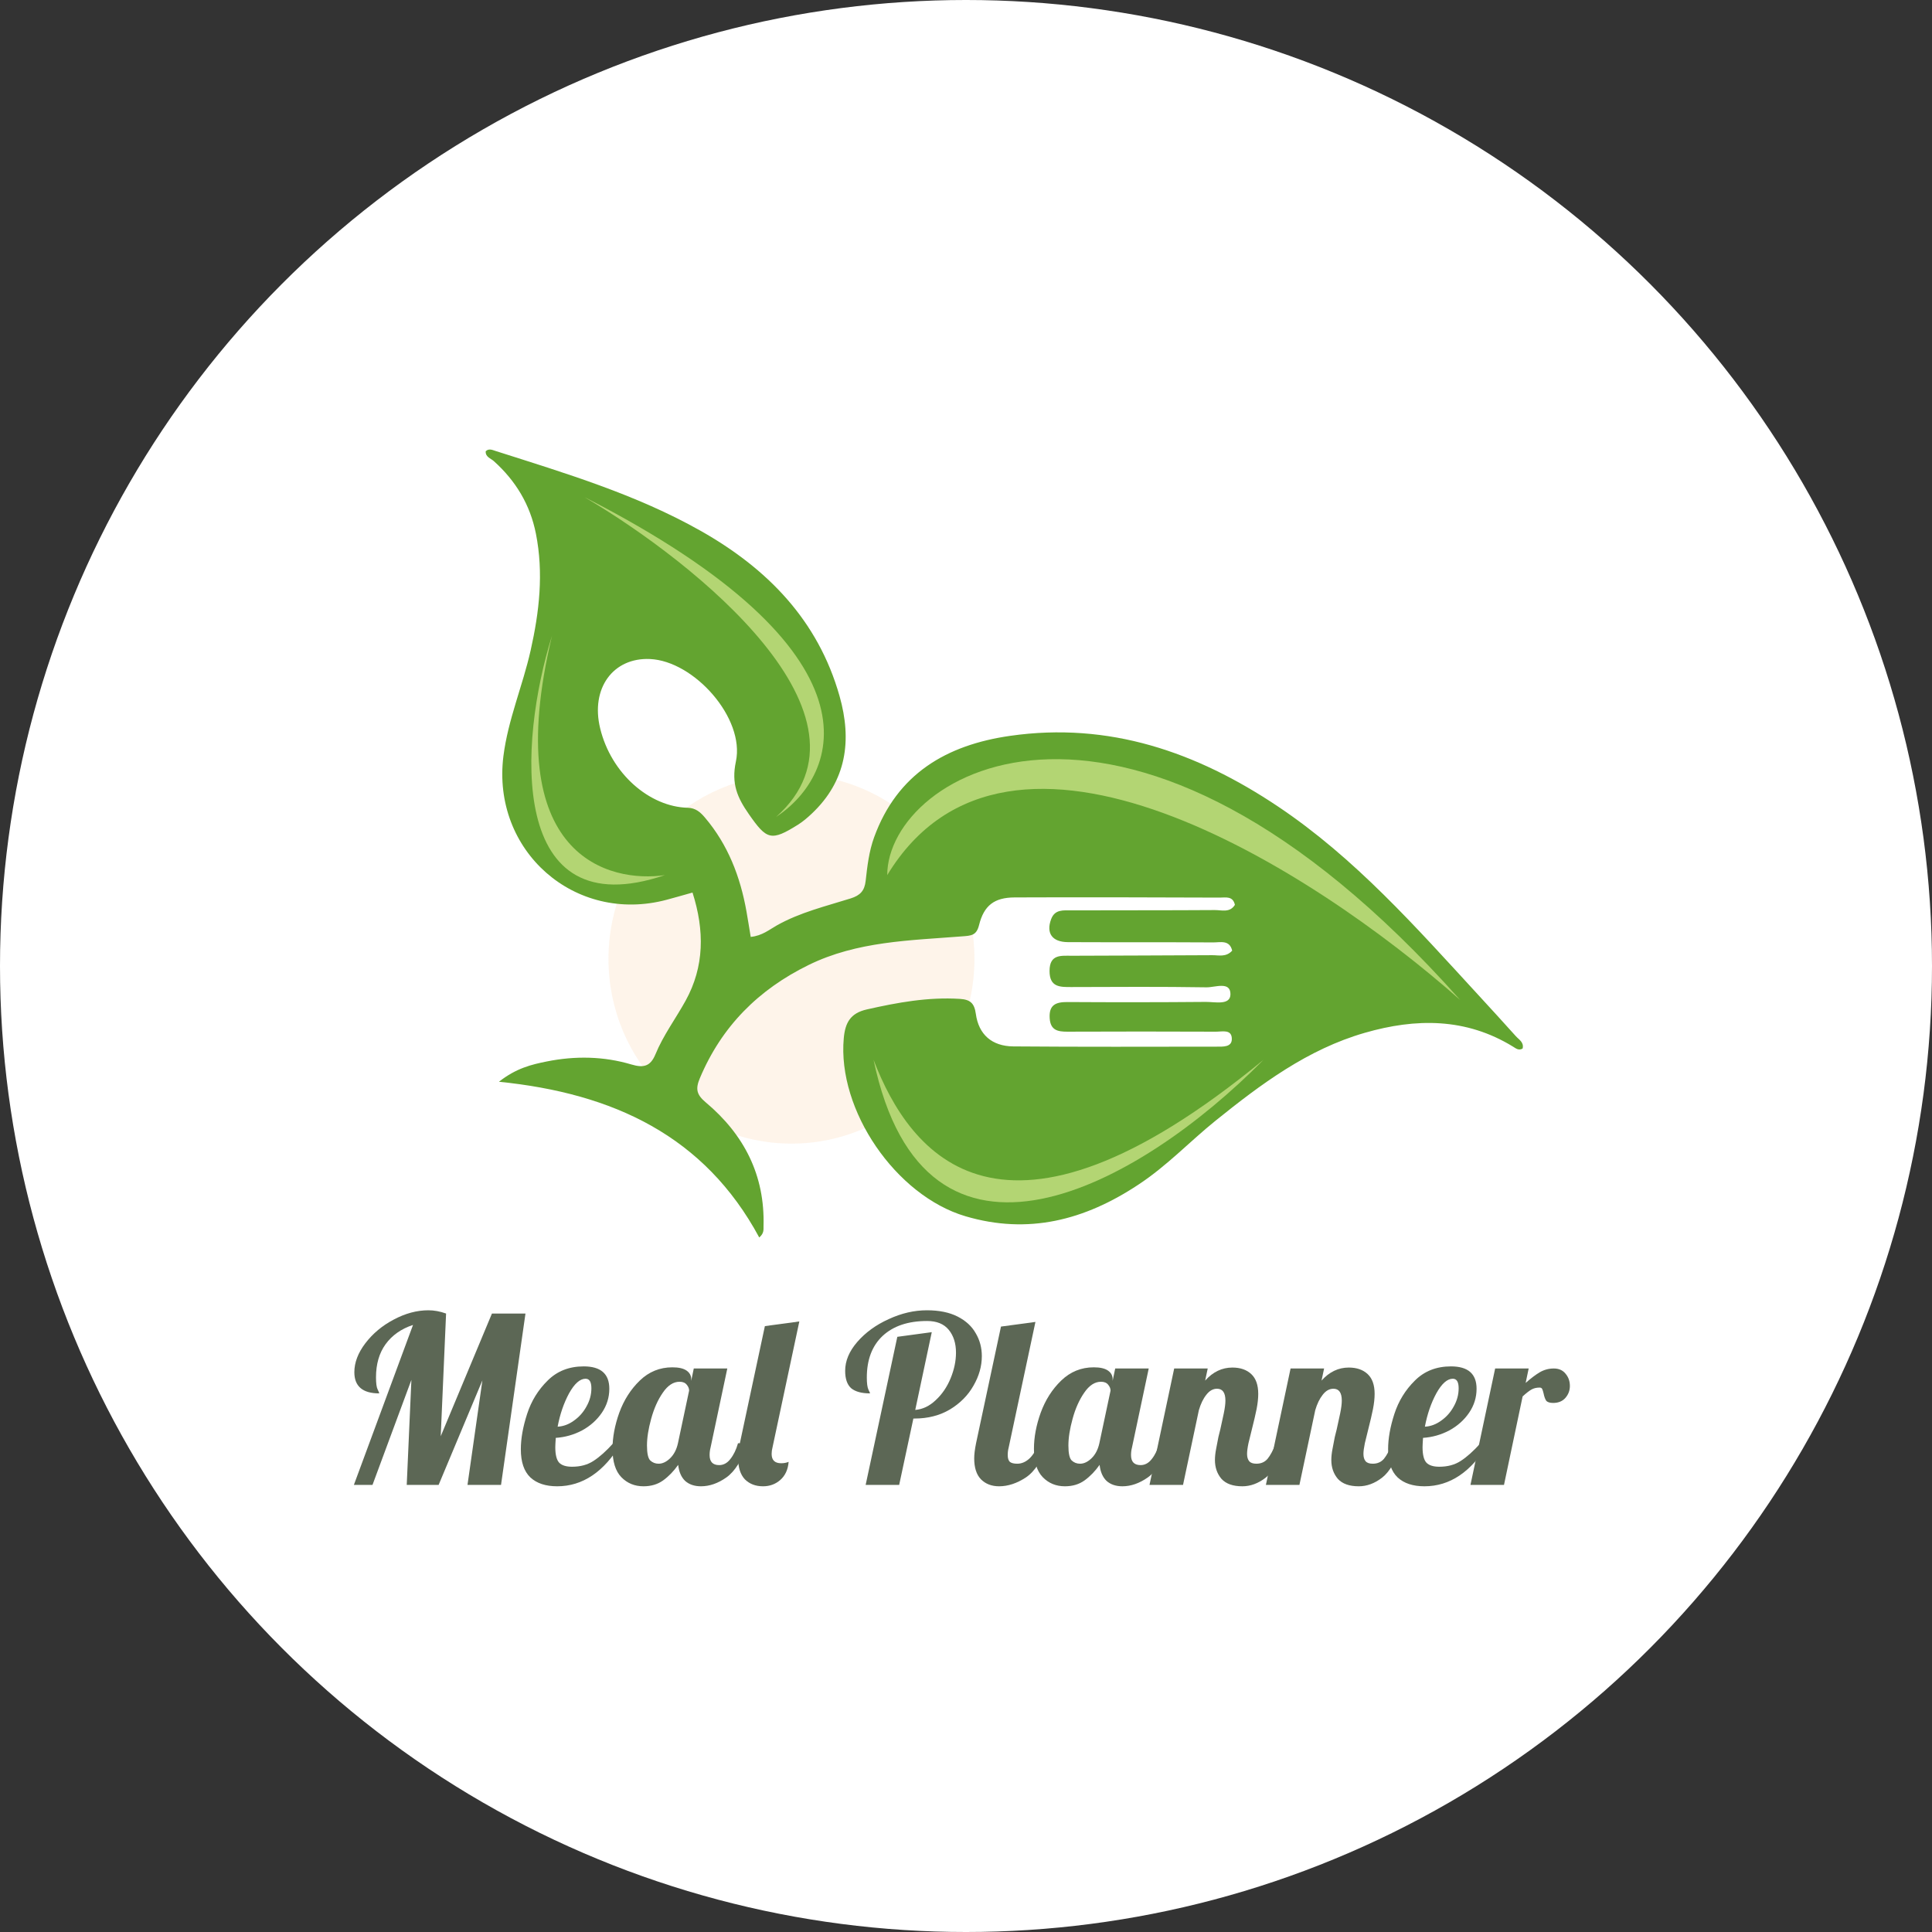 <svg width="202" height="202" viewBox="0 0 202 202" fill="none" xmlns="http://www.w3.org/2000/svg">
<rect x="0" y="0" width="202" height="202" fill="#333333" stroke="none"/>
<g clip-path="url(#clip0_109_761)">
<circle cx="101" cy="101" r="101" fill="white"/>
<path d="M101.884 100.259C101.884 89.593 93.318 80.947 82.751 80.947C72.184 80.947 63.618 89.593 63.618 100.259C63.618 110.924 72.184 119.57 82.751 119.57C93.318 119.57 101.884 110.924 101.884 100.259Z" fill="#F08F31" fill-opacity="0.1"/>
<path d="M119.024 123.86C113.39 127.591 107.499 129.101 100.94 127.164C93.66 125.014 87.53 116.07 88.221 108.54C88.368 106.946 88.899 105.933 90.63 105.541C93.838 104.816 97.033 104.23 100.346 104.437C101.442 104.506 101.877 104.883 102.029 106.008C102.323 108.169 103.715 109.389 105.951 109.407C113.042 109.464 120.133 109.441 127.224 109.433C127.859 109.432 128.778 109.498 128.793 108.656C128.813 107.574 127.782 107.871 127.141 107.868C121.957 107.844 116.773 107.848 111.588 107.867C110.586 107.87 109.836 107.712 109.751 106.478C109.653 105.077 110.375 104.76 111.599 104.768C116.425 104.797 121.252 104.797 126.079 104.754C127.022 104.745 128.65 105.148 128.65 103.945C128.651 102.567 127.027 103.244 126.151 103.23C121.445 103.154 116.737 103.186 112.029 103.201C110.827 103.205 109.737 103.228 109.735 101.522C109.733 99.726 110.977 99.934 112.091 99.928C116.977 99.901 121.863 99.906 126.75 99.87C127.426 99.865 128.189 100.104 128.83 99.394C128.561 98.237 127.581 98.539 126.854 98.534C121.789 98.503 116.724 98.53 111.659 98.505C109.996 98.497 109.358 97.559 109.901 96.102C110.293 95.052 111.191 95.187 112.002 95.184C117.008 95.166 122.013 95.186 127.019 95.151C127.727 95.146 128.586 95.46 129.115 94.607C128.906 93.647 128.127 93.851 127.535 93.849C120.384 93.823 113.234 93.801 106.083 93.831C103.963 93.84 102.875 94.666 102.364 96.725C102.091 97.825 101.533 97.827 100.591 97.901C95.146 98.332 89.631 98.402 84.551 100.891C79.306 103.46 75.457 107.303 73.177 112.723C72.705 113.846 72.815 114.442 73.792 115.261C77.795 118.615 79.99 122.884 79.83 128.212C79.82 128.554 79.907 128.93 79.383 129.385C73.676 118.783 64.144 114.31 52.166 113.103C53.984 111.673 55.593 111.298 57.175 110.98C60.134 110.385 63.118 110.433 66.02 111.297C67.279 111.671 68.007 111.504 68.53 110.233C69.348 108.245 70.644 106.508 71.678 104.637C73.658 101.056 73.668 97.283 72.406 93.321C71.387 93.606 70.547 93.851 69.702 94.076C60.092 96.634 51.389 88.954 52.635 79.055C53.115 75.243 54.647 71.718 55.481 68.002C56.389 63.957 56.85 59.921 56.032 55.797C55.427 52.75 53.918 50.269 51.635 48.215C51.301 47.915 50.745 47.786 50.783 47.179C51.116 46.863 51.47 47.041 51.794 47.144C59.111 49.479 66.486 51.683 73.225 55.483C80.218 59.427 85.537 64.848 87.781 72.784C89.085 77.395 88.529 81.644 84.843 85.099C84.411 85.504 83.953 85.898 83.454 86.212C80.615 87.998 80.166 87.809 78.283 85.103C77.09 83.388 76.448 81.936 76.942 79.618C77.903 75.104 72.589 69.107 67.953 68.904C64.111 68.736 61.73 71.959 62.749 76.151C63.903 80.9 67.915 84.356 71.909 84.456C72.726 84.476 73.219 84.911 73.695 85.47C76.12 88.32 77.405 91.673 78.05 95.308C78.202 96.166 78.336 97.027 78.491 97.958C79.694 97.837 80.434 97.196 81.239 96.745C83.657 95.389 86.336 94.751 88.944 93.933C89.948 93.618 90.395 93.128 90.51 92.093C90.68 90.56 90.859 89.017 91.391 87.549C93.805 80.899 98.96 77.891 105.608 76.937C115.97 75.45 125.114 78.63 133.603 84.311C141.665 89.707 148.018 96.914 154.512 103.973C155.842 105.419 157.17 106.868 158.482 108.331C158.814 108.701 159.363 108.982 159.195 109.631C158.785 109.873 158.487 109.611 158.199 109.434C153.267 106.405 148.038 106.445 142.694 107.986C136.717 109.709 131.845 113.344 127.096 117.17C124.408 119.335 122.033 121.879 119.024 123.86Z" fill="#63A430"/>
<path d="M92.765 91.497C92.765 80.768 117.977 65.569 152.667 104.55C137.11 90.781 105.46 70.576 92.765 91.497Z" fill="#B3D573"/>
<path d="M91.334 110.809C95.111 120.643 104.638 133.411 132.103 110.809C119.05 124.041 96.698 136.379 91.334 110.809Z" fill="#B3D573"/>
<path d="M69.519 91.497C63.857 92.331 52.139 89.78 57.717 66.463C54.201 77.668 53.068 97.076 69.519 91.497Z" fill="#B3D573"/>
<path d="M61.115 51.979C72.678 58.774 92.872 74.974 81.142 85.417C87.758 81.066 93.015 68.287 61.115 51.979Z" fill="#B3D573"/>
<path d="M43.183 138.529C41.95 138.935 40.992 139.609 40.311 140.55C39.645 141.475 39.313 142.627 39.313 144.007C39.313 144.623 39.369 145.045 39.483 145.272C39.597 145.5 39.653 145.638 39.653 145.686C37.917 145.686 37.049 144.948 37.049 143.471C37.049 142.465 37.43 141.459 38.193 140.453C38.972 139.43 39.962 138.602 41.163 137.97C42.38 137.32 43.589 136.996 44.79 136.996C45.39 136.996 46.007 137.109 46.64 137.337L46.08 150.165L51.435 137.337H54.941L52.385 155.253H48.879L50.437 144.323L45.861 155.253H42.526L43.013 144.274L38.947 155.253H37L43.183 138.529Z" fill="#5C6755"/>
<path d="M58.254 155.399C57.053 155.399 56.12 155.091 55.455 154.474C54.789 153.841 54.456 152.859 54.456 151.529C54.456 150.409 54.676 149.175 55.114 147.828C55.552 146.481 56.266 145.321 57.256 144.347C58.246 143.357 59.504 142.862 61.029 142.862C62.814 142.862 63.707 143.641 63.707 145.199C63.707 146.108 63.447 146.944 62.928 147.707C62.408 148.469 61.719 149.086 60.859 149.557C59.999 150.011 59.082 150.271 58.108 150.336C58.075 150.823 58.059 151.147 58.059 151.309C58.059 152.105 58.197 152.648 58.473 152.94C58.749 153.216 59.195 153.354 59.812 153.354C60.688 153.354 61.435 153.151 62.051 152.746C62.684 152.34 63.374 151.723 64.121 150.896H64.948C63.147 153.898 60.916 155.399 58.254 155.399ZM58.303 149.167C58.903 149.135 59.471 148.924 60.007 148.534C60.558 148.145 60.997 147.65 61.321 147.049C61.662 146.449 61.832 145.816 61.832 145.151C61.832 144.485 61.63 144.153 61.224 144.153C60.64 144.153 60.063 144.664 59.495 145.686C58.944 146.709 58.546 147.869 58.303 149.167Z" fill="#5C6755"/>
<path d="M67.28 155.399C66.355 155.399 65.584 155.083 64.968 154.45C64.351 153.817 64.042 152.827 64.042 151.48C64.042 150.279 64.278 149.021 64.748 147.707C65.235 146.376 65.949 145.256 66.891 144.347C67.848 143.422 68.984 142.96 70.299 142.96C70.964 142.96 71.459 143.073 71.784 143.301C72.108 143.528 72.27 143.828 72.27 144.201V144.372L72.538 143.082H76.043L74.291 151.358C74.226 151.602 74.193 151.861 74.193 152.137C74.193 152.835 74.526 153.184 75.192 153.184C75.646 153.184 76.035 152.973 76.36 152.551C76.701 152.129 76.969 151.577 77.163 150.896H78.186C77.585 152.648 76.839 153.841 75.946 154.474C75.07 155.091 74.185 155.399 73.293 155.399C72.611 155.399 72.059 155.212 71.637 154.839C71.232 154.45 70.988 153.89 70.907 153.16C70.436 153.825 69.909 154.369 69.325 154.79C68.757 155.196 68.075 155.399 67.28 155.399ZM68.862 153.038C69.268 153.038 69.666 152.851 70.055 152.478C70.461 152.088 70.737 151.561 70.883 150.896L72.051 145.394C72.051 145.183 71.97 144.98 71.808 144.786C71.645 144.575 71.394 144.469 71.053 144.469C70.404 144.469 69.82 144.85 69.3 145.613C68.781 146.36 68.376 147.269 68.083 148.34C67.791 149.394 67.645 150.328 67.645 151.139C67.645 151.95 67.759 152.47 67.986 152.697C68.229 152.924 68.522 153.038 68.862 153.038Z" fill="#5C6755"/>
<path d="M79.777 155.399C78.998 155.399 78.365 155.156 77.878 154.669C77.407 154.166 77.172 153.419 77.172 152.429C77.172 152.024 77.237 151.496 77.367 150.847L79.972 138.651L83.574 138.164L80.775 151.309C80.71 151.553 80.678 151.788 80.678 152.015C80.678 152.665 81.01 152.989 81.676 152.989C81.968 152.989 82.227 152.94 82.455 152.843C82.39 153.654 82.098 154.287 81.578 154.742C81.075 155.18 80.475 155.399 79.777 155.399Z" fill="#5C6755"/>
<path d="M93.819 139.771L97.421 139.284L95.693 147.415C96.472 147.35 97.186 147.009 97.835 146.392C98.501 145.776 99.02 145.013 99.393 144.104C99.766 143.195 99.953 142.303 99.953 141.426C99.953 140.453 99.701 139.657 99.198 139.041C98.695 138.424 97.941 138.116 96.934 138.116C94.954 138.116 93.405 138.635 92.285 139.674C91.181 140.712 90.63 142.165 90.63 144.031C90.63 144.631 90.686 145.053 90.8 145.297C90.914 145.524 90.97 145.654 90.97 145.686C90.094 145.686 89.437 145.508 88.999 145.151C88.577 144.777 88.366 144.169 88.366 143.325C88.366 142.286 88.788 141.28 89.632 140.306C90.492 139.317 91.587 138.521 92.918 137.921C94.249 137.304 95.579 136.996 96.91 136.996C98.192 136.996 99.263 137.215 100.123 137.653C100.983 138.091 101.616 138.676 102.022 139.406C102.444 140.12 102.655 140.915 102.655 141.791C102.655 142.846 102.363 143.877 101.779 144.883C101.211 145.889 100.391 146.717 99.32 147.366C98.249 147.999 97.016 148.315 95.62 148.315H95.498L94.013 155.253H90.508L93.819 139.771Z" fill="#5C6755"/>
<path d="M104.462 155.399C103.683 155.399 103.05 155.156 102.563 154.669C102.093 154.182 101.858 153.452 101.858 152.478C101.858 152.072 101.922 151.545 102.052 150.896L104.657 138.7L108.26 138.213L105.46 151.358C105.395 151.602 105.363 151.861 105.363 152.137C105.363 152.462 105.436 152.697 105.582 152.843C105.744 152.973 106.004 153.038 106.361 153.038C106.832 153.038 107.27 152.843 107.675 152.454C108.081 152.048 108.373 151.529 108.552 150.896H109.574C108.974 152.648 108.203 153.841 107.262 154.474C106.32 155.091 105.387 155.399 104.462 155.399Z" fill="#5C6755"/>
<path d="M111.342 155.399C110.417 155.399 109.646 155.083 109.029 154.45C108.412 153.817 108.104 152.827 108.104 151.48C108.104 150.279 108.339 149.021 108.81 147.707C109.297 146.376 110.011 145.256 110.952 144.347C111.91 143.422 113.046 142.96 114.36 142.96C115.025 142.96 115.52 143.073 115.845 143.301C116.17 143.528 116.332 143.828 116.332 144.201V144.372L116.6 143.082H120.105L118.352 151.358C118.287 151.602 118.255 151.861 118.255 152.137C118.255 152.835 118.588 153.184 119.253 153.184C119.707 153.184 120.097 152.973 120.421 152.551C120.762 152.129 121.03 151.577 121.225 150.896H122.247C121.647 152.648 120.9 153.841 120.008 154.474C119.131 155.091 118.247 155.399 117.354 155.399C116.673 155.399 116.121 155.212 115.699 154.839C115.293 154.45 115.05 153.89 114.969 153.16C114.498 153.825 113.971 154.369 113.386 154.79C112.818 155.196 112.137 155.399 111.342 155.399ZM112.924 153.038C113.33 153.038 113.727 152.851 114.117 152.478C114.522 152.088 114.798 151.561 114.944 150.896L116.113 145.394C116.113 145.183 116.032 144.98 115.869 144.786C115.707 144.575 115.456 144.469 115.115 144.469C114.466 144.469 113.881 144.85 113.362 145.613C112.843 146.36 112.437 147.269 112.145 148.34C111.853 149.394 111.707 150.328 111.707 151.139C111.707 151.95 111.82 152.47 112.048 152.697C112.291 152.924 112.583 153.038 112.924 153.038Z" fill="#5C6755"/>
<path d="M129.9 155.399C128.91 155.399 128.18 155.139 127.709 154.62C127.255 154.085 127.027 153.427 127.027 152.648C127.027 152.308 127.068 151.926 127.149 151.504C127.23 151.066 127.311 150.644 127.392 150.238C127.49 149.833 127.555 149.573 127.587 149.459C127.717 148.891 127.839 148.332 127.952 147.78C128.066 147.228 128.123 146.782 128.123 146.441C128.123 145.613 127.831 145.199 127.246 145.199C126.824 145.199 126.451 145.41 126.127 145.832C125.802 146.238 125.542 146.774 125.348 147.439L123.692 155.253H120.187L122.767 143.082H126.273L126.005 144.347C126.816 143.439 127.766 142.984 128.853 142.984C129.681 142.984 130.338 143.211 130.825 143.666C131.312 144.12 131.555 144.81 131.555 145.735C131.555 146.206 131.498 146.733 131.385 147.317C131.271 147.885 131.109 148.583 130.898 149.411C130.768 149.914 130.646 150.409 130.533 150.896C130.435 151.366 130.387 151.74 130.387 152.015C130.387 152.34 130.46 152.592 130.606 152.77C130.752 152.949 131.003 153.038 131.36 153.038C131.847 153.038 132.237 152.867 132.529 152.527C132.821 152.17 133.113 151.626 133.405 150.896H134.428C133.827 152.681 133.129 153.882 132.334 154.498C131.555 155.099 130.744 155.399 129.9 155.399Z" fill="#5C6755"/>
<path d="M142.068 155.399C141.078 155.399 140.348 155.139 139.877 154.62C139.423 154.085 139.196 153.427 139.196 152.648C139.196 152.308 139.236 151.926 139.318 151.504C139.399 151.066 139.48 150.644 139.561 150.238C139.658 149.833 139.723 149.573 139.756 149.459C139.886 148.891 140.007 148.332 140.121 147.78C140.235 147.228 140.291 146.782 140.291 146.441C140.291 145.613 139.999 145.199 139.415 145.199C138.993 145.199 138.62 145.41 138.295 145.832C137.971 146.238 137.711 146.774 137.516 147.439L135.861 155.253H132.356L134.936 143.082H138.441L138.173 144.347C138.985 143.439 139.934 142.984 141.022 142.984C141.849 142.984 142.507 143.211 142.993 143.666C143.48 144.12 143.724 144.81 143.724 145.735C143.724 146.206 143.667 146.733 143.553 147.317C143.44 147.885 143.277 148.583 143.066 149.411C142.937 149.914 142.815 150.409 142.701 150.896C142.604 151.366 142.555 151.74 142.555 152.015C142.555 152.34 142.628 152.592 142.774 152.77C142.92 152.949 143.172 153.038 143.529 153.038C144.016 153.038 144.405 152.867 144.697 152.527C144.989 152.17 145.282 151.626 145.574 150.896H146.596C145.996 152.681 145.298 153.882 144.503 154.498C143.724 155.099 142.912 155.399 142.068 155.399Z" fill="#5C6755"/>
<path d="M148.93 155.399C147.729 155.399 146.796 155.091 146.131 154.474C145.465 153.841 145.133 152.859 145.133 151.529C145.133 150.409 145.352 149.175 145.79 147.828C146.228 146.481 146.942 145.321 147.932 144.347C148.922 143.357 150.18 142.862 151.705 142.862C153.49 142.862 154.383 143.641 154.383 145.199C154.383 146.108 154.123 146.944 153.604 147.707C153.085 148.469 152.395 149.086 151.535 149.557C150.675 150.011 149.758 150.271 148.784 150.336C148.752 150.823 148.735 151.147 148.735 151.309C148.735 152.105 148.873 152.648 149.149 152.94C149.425 153.216 149.871 153.354 150.488 153.354C151.364 153.354 152.111 153.151 152.728 152.746C153.361 152.34 154.05 151.723 154.797 150.896H155.624C153.823 153.898 151.592 155.399 148.93 155.399ZM148.979 149.167C149.579 149.135 150.147 148.924 150.683 148.534C151.235 148.145 151.673 147.65 151.997 147.049C152.338 146.449 152.509 145.816 152.509 145.151C152.509 144.485 152.306 144.153 151.9 144.153C151.316 144.153 150.74 144.664 150.172 145.686C149.62 146.709 149.222 147.869 148.979 149.167Z" fill="#5C6755"/>
<path d="M156.325 143.082H159.831L159.514 144.591C160.066 144.104 160.561 143.731 160.999 143.471C161.453 143.211 161.94 143.082 162.46 143.082C162.979 143.082 163.385 143.26 163.677 143.617C163.985 143.974 164.139 144.404 164.139 144.907C164.139 145.378 163.985 145.792 163.677 146.149C163.368 146.506 162.938 146.684 162.387 146.684C162.03 146.684 161.786 146.603 161.656 146.441C161.543 146.262 161.453 146.011 161.389 145.686C161.34 145.475 161.291 145.321 161.243 145.224C161.194 145.126 161.105 145.078 160.975 145.078C160.634 145.078 160.342 145.151 160.098 145.297C159.871 145.427 159.571 145.662 159.198 146.003L157.25 155.253H153.745L156.325 143.082Z" fill="#5C6755"/>
</g>
<defs>
<clipPath id="clip0_109_761">
<rect width="202" height="202" fill="white"/>
</clipPath>
</defs>
</svg>
